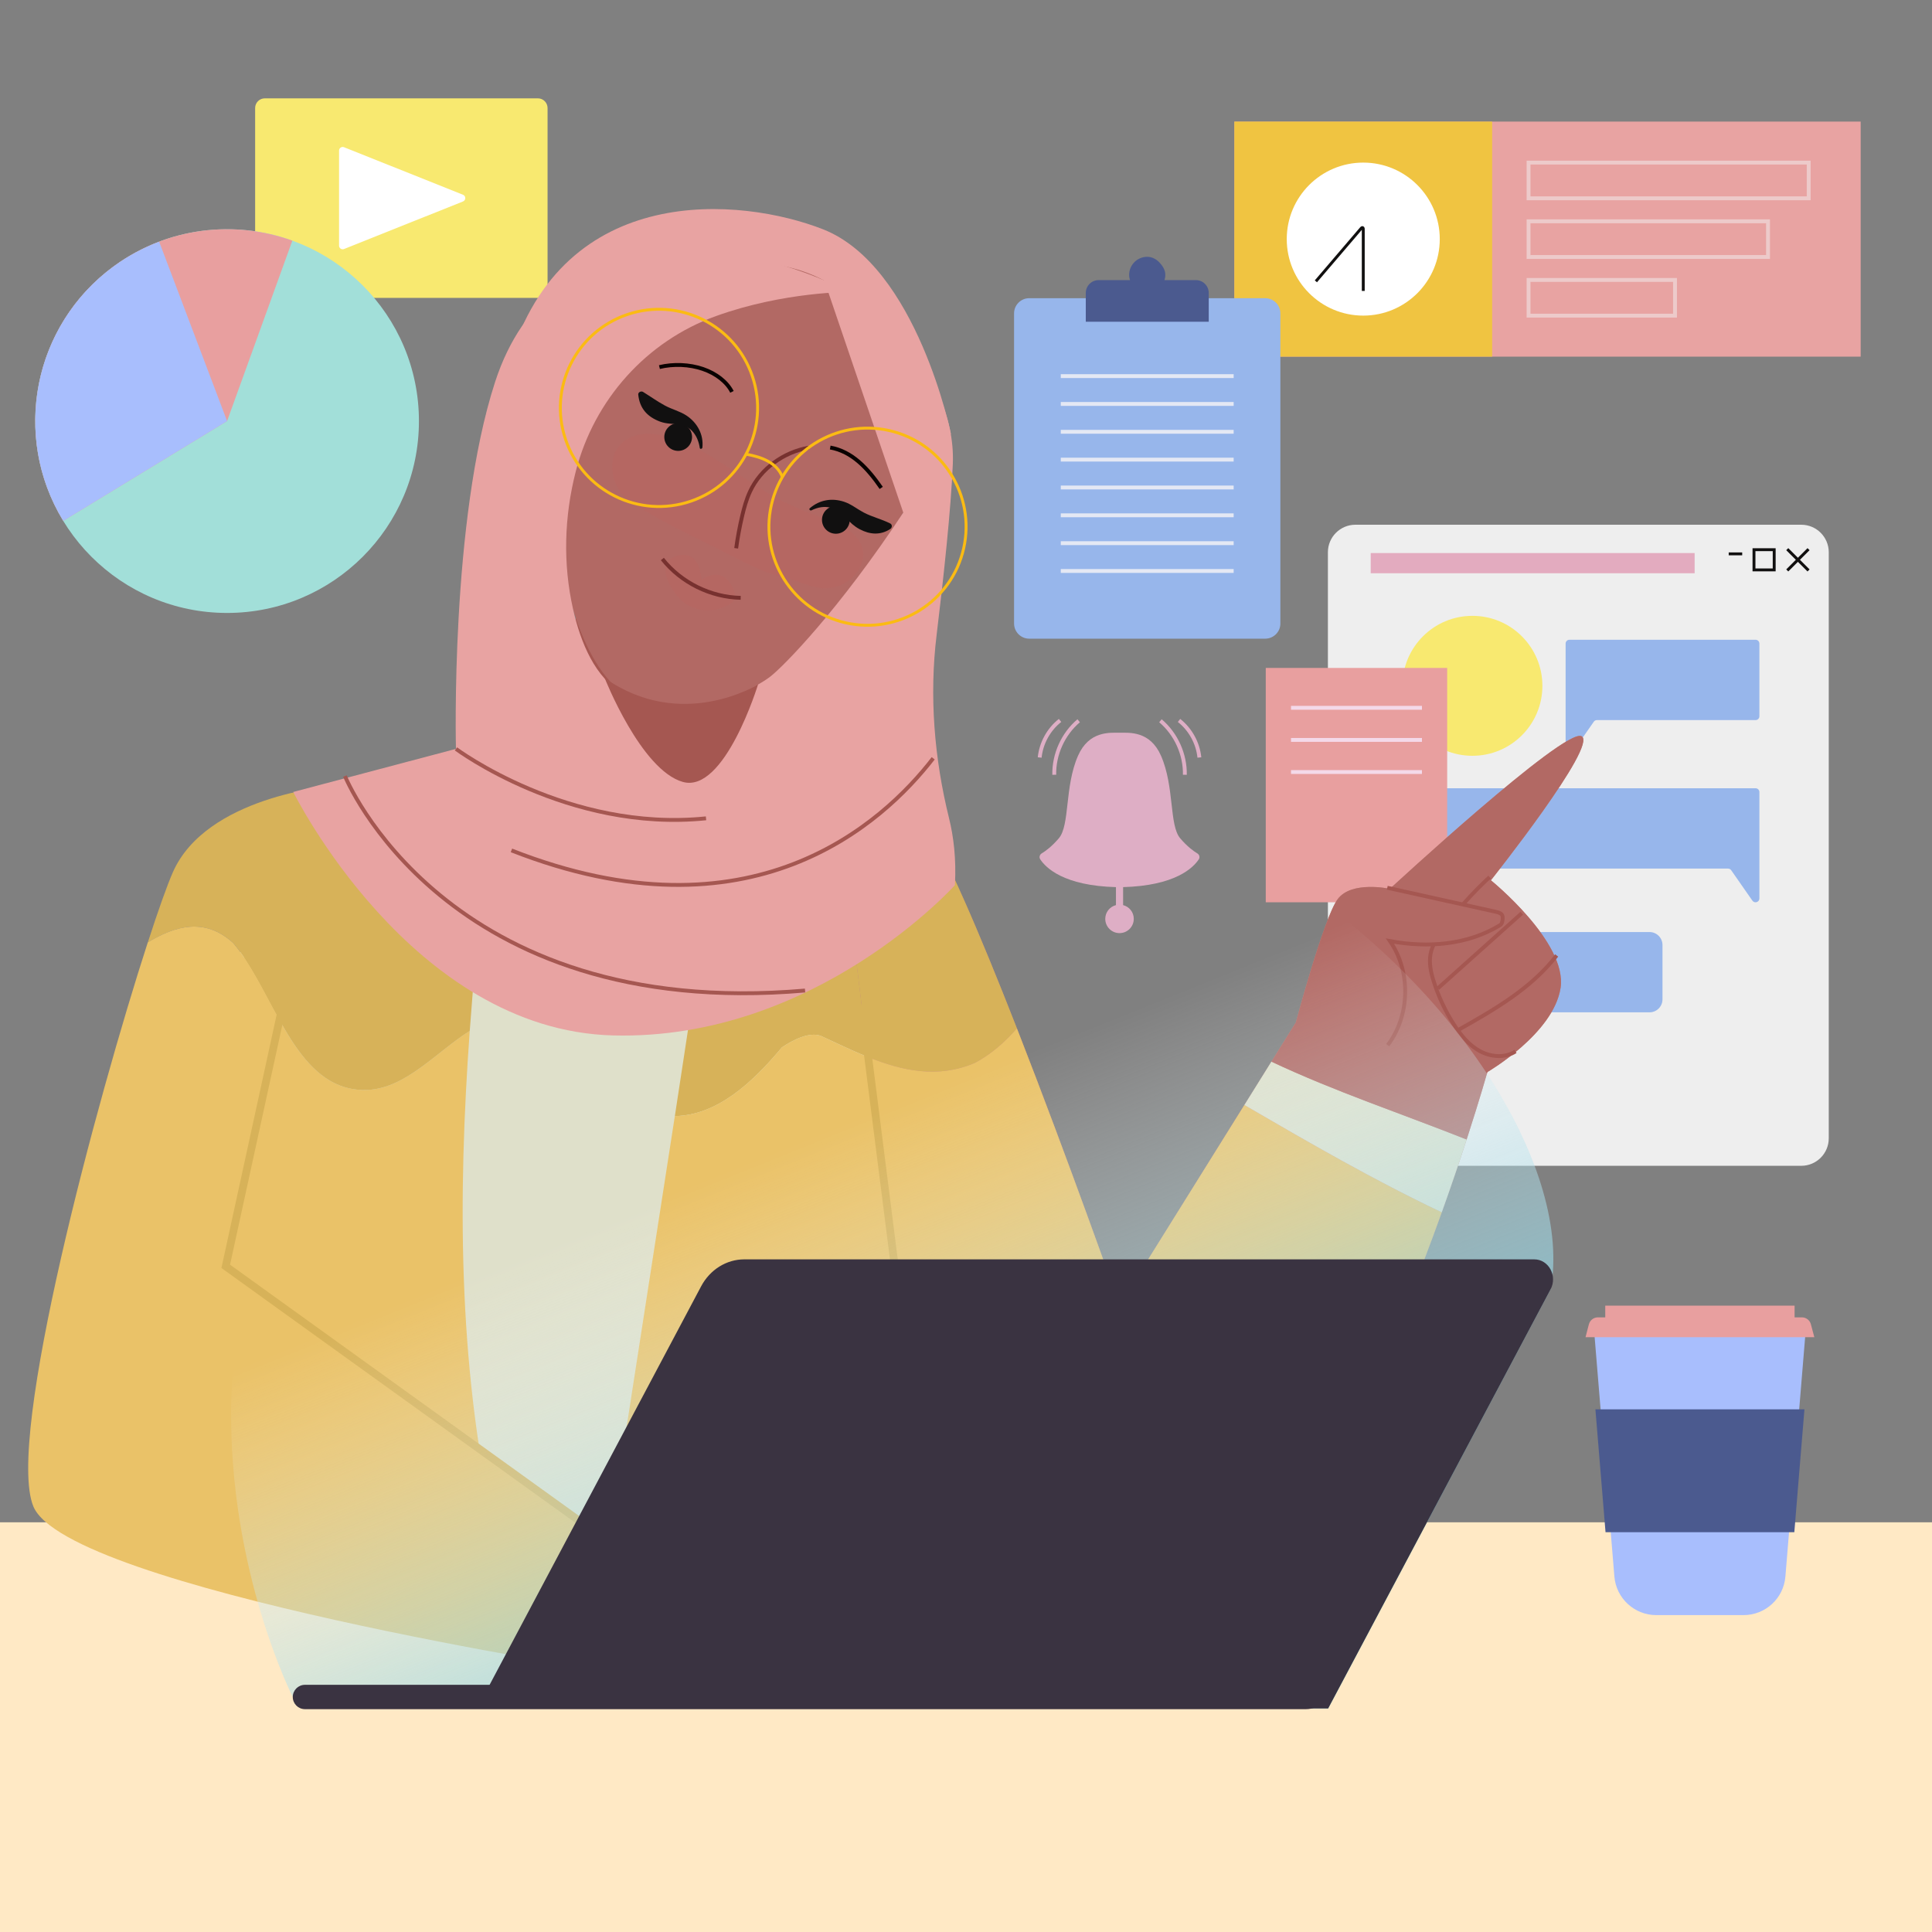 <?xml version="1.0" encoding="utf-8"?>
<!-- Generator: Adobe Illustrator 27.9.0, SVG Export Plug-In . SVG Version: 6.00 Build 0)  -->
<svg version="1.1" xmlns="http://www.w3.org/2000/svg" xmlns:xlink="http://www.w3.org/1999/xlink" x="0px" y="0px"
	 viewBox="0 0 500 500" style="enable-background:new 0 0 500 500;" xml:space="preserve">
<rect x="0" y="0" width="500" height="500" fill="#808080" stroke="none"/>
<style type="text/css">
	.st0{fill:none;}
	.st1{fill:#EEEEEE;}
	.st2{fill:#E3ABBF;}
	.st3{fill:#F8E970;}
	.st4{fill:#97B6EB;}
	.st5{fill:#E89F9F;}
	.st6{fill:none;stroke:#F4D9E9;stroke-miterlimit:10;}
	.st7{fill:none;stroke:#111010;stroke-width:0.75;stroke-miterlimit:10;}
	.st8{fill:#FFE9C5;}
	.st9{fill:#FFFFFF;}
	.st10{fill:#DEAEC5;}
	.st11{fill:none;stroke:#DEAEC5;stroke-miterlimit:10;}
	.st12{fill:#E8A3A2;}
	.st13{fill:#F0C441;}
	.st14{fill:none;stroke:#EDCACA;stroke-miterlimit:10;}
	.st15{fill:#4B5A8F;}
	.st16{fill:none;stroke:#E4E8F4;stroke-miterlimit:10;}
	.st17{fill:#A2DFD9;}
	.st18{fill:#A8BEFD;}
	.st19{fill:#B26964;}
	.st20{fill:#A55751;}
	.st21{fill:#DFE0CA;}
	.st22{fill:#EAC268;}
	.st23{fill:#D7B259;}
	.st24{fill:#C3867F;}
	.st25{opacity:0.26;fill:#BF615C;}
	.st26{fill:none;stroke:#0A0200;stroke-miterlimit:10;}
	.st27{fill:none;stroke:#77312F;stroke-miterlimit:10;}
	.st28{fill:#111010;}
	.st29{fill:#B26964;stroke:#A55751;stroke-miterlimit:10;}
	.st30{fill:#C3867F;stroke:#A55751;stroke-miterlimit:10;}
	.st31{fill:none;stroke:#A55751;stroke-miterlimit:10;}
	.st32{fill:none;stroke:#D7B259;stroke-width:2;stroke-miterlimit:10;}
	.st33{fill:url(#SVGID_1_);}
	.st34{fill:#3A3341;}
	.st35{fill:none;stroke:#FBBB13;stroke-width:0.75;stroke-miterlimit:10;}
</style>
<g id="BACKGROUND">
	<rect class="st0" width="500" height="500"/>
</g>
<g id="OBJECTS">
	<g>
		<path class="st1" d="M466.16,301.71H350.78c-3.93,0-7.12-3.19-7.12-7.12V142.92c0-3.93,3.19-7.12,7.12-7.12h115.38
			c3.93,0,7.12,3.19,7.12,7.12v151.67C473.28,298.52,470.1,301.71,466.16,301.71z"/>
		<rect x="354.74" y="143.13" class="st2" width="83.83" height="5.23"/>
		<circle class="st3" cx="381.06" cy="177.49" r="18.11"/>
		<path class="st4" d="M405.18,194.09v-27.53c0-0.55,0.44-0.99,0.99-0.99h48.17c0.55,0,0.99,0.44,0.99,0.99v18.81
			c0,0.55-0.44,0.99-0.99,0.99h-41.06c-0.32,0-0.63,0.16-0.81,0.42l-5.49,7.88C406.43,195.45,405.18,195.06,405.18,194.09z"/>
		<path class="st4" d="M365.38,270.3v-25.73c0-1.86,1.51-3.36,3.36-3.36h58.15c1.86,0,3.36,1.51,3.36,3.36v14.06
			c0,1.86-1.51,3.36-3.36,3.36h-53.5c-0.27,0-0.51,0.13-0.67,0.35l-5.87,8.42C366.4,271.41,365.38,271.09,365.38,270.3z"/>
		<path class="st4" d="M455.33,232.52v-27.53c0-0.55-0.44-0.99-0.99-0.99h-86.3c-1.47,0-2.67,1.19-2.67,2.67v15.45
			c0,1.47,1.19,2.67,2.67,2.67h79.18c0.32,0,0.63,0.16,0.81,0.42l5.49,7.88C454.09,233.88,455.33,233.49,455.33,232.52z"/>
		<rect x="327.58" y="172.86" class="st5" width="46.95" height="60.65"/>
		<g>
			<line class="st6" x1="334.11" y1="183.18" x2="368" y2="183.18"/>
			<line class="st6" x1="334.11" y1="191.49" x2="368" y2="191.49"/>
			<line class="st6" x1="334.11" y1="199.8" x2="368" y2="199.8"/>
		</g>
		<g>
			<g>
				<line class="st7" x1="462.54" y1="142.12" x2="468.05" y2="147.63"/>
				<line class="st7" x1="462.54" y1="147.63" x2="468.05" y2="142.12"/>
			</g>
			<rect x="453.93" y="142.26" class="st7" width="5.23" height="5.23"/>
			<line class="st7" x1="450.88" y1="143.34" x2="447.39" y2="143.34"/>
		</g>
	</g>
	<rect y="393.97" class="st8" width="500" height="107.27"/>
	<g>
		<path class="st3" d="M139.2,77.09H68.54c-1.39,0-2.51-1.12-2.51-2.51V27.96c0-1.39,1.12-2.51,2.51-2.51h70.66
			c1.38,0,2.51,1.12,2.51,2.51v46.62C141.71,75.97,140.59,77.09,139.2,77.09z"/>
		<path class="st9" d="M119.83,50.4L89.03,38.1c-0.62-0.25-1.28,0.21-1.28,0.87v24.61c0,0.66,0.67,1.12,1.28,0.87l30.79-12.31
			C120.61,51.83,120.61,50.72,119.83,50.4z"/>
	</g>
	<g>
		<path class="st10" d="M290.66,234.24v-9.36h-1.85v9.36c-1.59,0.41-2.77,1.84-2.77,3.56c0,2.04,1.65,3.69,3.69,3.69
			c2.04,0,3.69-1.65,3.69-3.69C293.43,236.08,292.25,234.65,290.66,234.24z"/>
		<path class="st10" d="M310.24,222.4c0.35-0.52,0.17-1.22-0.37-1.54c-0.97-0.58-2.6-1.76-4.42-3.89
			c-2.91-3.4-1.46-13.36-4.98-21.38c-2.84-6.47-8.19-5.96-10.74-5.96c-2.53,0-7.89-0.51-10.74,5.96
			c-3.52,8.02-2.06,17.98-4.98,21.38c-1.82,2.13-3.45,3.3-4.42,3.89c-0.54,0.32-0.71,1.02-0.37,1.54c1.41,2.15,6.05,6.85,19.69,7.19
			l0,0.02c0.28,0,0.53-0.01,0.8-0.01c0.27,0,0.53,0.01,0.8,0.01l0-0.02C304.19,229.25,308.83,224.54,310.24,222.4z"/>
		<g>
			<g>
				<path class="st11" d="M272.84,200.51c-0.1-5.29,2.29-10.57,6.32-13.98"/>
				<path class="st11" d="M269.07,196.04c0.38-3.73,2.32-7.27,5.27-9.59"/>
			</g>
			<g>
				<path class="st11" d="M306.64,200.51c0.1-5.29-2.29-10.57-6.32-13.98"/>
				<path class="st11" d="M310.4,196.04c-0.38-3.73-2.32-7.27-5.27-9.59"/>
			</g>
		</g>
	</g>
	<g>
		<rect x="319.45" y="31.47" class="st12" width="162.09" height="60.83"/>
		<rect x="319.45" y="31.47" class="st13" width="66.72" height="60.83"/>
		<circle class="st9" cx="352.81" cy="61.88" r="19.8"/>
		<path class="st7" d="M352.81,75.29V59.14c0-0.23-0.29-0.34-0.44-0.16l-11.82,13.83"/>
		<g>
			<rect x="395.59" y="42.08" class="st14" width="72.5" height="9.24"/>
			<rect x="395.59" y="72.45" class="st14" width="37.9" height="9.24"/>
			<rect x="395.59" y="57.27" class="st14" width="61.97" height="9.24"/>
		</g>
	</g>
	<g>
		<path class="st4" d="M327.43,165.29h-61.06c-2.17,0-3.93-1.76-3.93-3.93V81.1c0-2.17,1.76-3.93,3.93-3.93h61.06
			c2.17,0,3.93,1.76,3.93,3.93v80.26C331.37,163.53,329.6,165.29,327.43,165.29z"/>
		<path class="st15" d="M301.37,72.48c0.39-1.3,0.42-2.75-1.34-4.59c-0.83-0.86-1.94-1.43-3.13-1.43c-2.59,0-4.68,2.1-4.68,4.69
			c0,0.47,0.09,0.91,0.22,1.34h-8.11c-1.84,0-3.33,1.49-3.33,3.33v7.45h31.82v-7.45c0-1.84-1.49-3.33-3.33-3.33H301.37z"/>
		<g>
			<line class="st16" x1="274.53" y1="97.34" x2="319.27" y2="97.34"/>
			<line class="st16" x1="274.53" y1="104.54" x2="319.27" y2="104.54"/>
			<line class="st16" x1="274.53" y1="111.75" x2="319.27" y2="111.75"/>
			<line class="st16" x1="274.53" y1="118.95" x2="319.27" y2="118.95"/>
			<line class="st16" x1="274.53" y1="126.16" x2="319.27" y2="126.16"/>
			<line class="st16" x1="274.53" y1="133.36" x2="319.27" y2="133.36"/>
			<line class="st16" x1="274.53" y1="140.57" x2="319.27" y2="140.57"/>
			<line class="st16" x1="274.53" y1="147.77" x2="319.27" y2="147.77"/>
		</g>
	</g>
	<g>
		<circle class="st17" cx="58.77" cy="108.98" r="49.65"/>
		<path class="st5" d="M29.6,68.8c-21.09,15.32-26.57,44.13-13.22,66l42.39-25.83l16.89-46.69C60.71,56.89,43.43,58.76,29.6,68.8z"
			/>
		<path class="st18" d="M16.38,134.8l42.39-25.83L41.19,62.55c-4.03,1.53-7.93,3.6-11.59,6.25C8.5,84.12,3.03,112.93,16.38,134.8z"
			/>
	</g>
	<g>
		<path class="st18" d="M451.23,417.99h-22.58c-5.66,0-10.38-4.34-10.85-9.99l-5.34-64.74h54.94l-5.34,64.74
			C461.61,413.65,456.89,417.99,451.23,417.99z"/>
		<path class="st5" d="M469.55,346.07h-59.22l0.87-3.34c0.28-1.06,1.24-1.8,2.33-1.8h52.8c1.1,0,2.06,0.74,2.33,1.8L469.55,346.07z"
			/>
		<polygon class="st15" points="464.37,396.53 466.99,364.73 412.89,364.73 415.51,396.53 		"/>
		<rect x="415.44" y="337.9" class="st5" width="49" height="4.28"/>
	</g>
	<path class="st12" d="M246.13,112.42c0,0-8.81-43.53-33.13-53.08c-21.15-8.3-67.22-12.61-81.17,34.14l57.05-26.17l26.09,8.33
		l13.95,17.94L246.13,112.42z"/>
	<path class="st4" d="M118,193.81"/>
	<g>
		<g>
			<path class="st19" d="M154.45,151.26l-25.03,41.15c0,0-56.8,13.26-61.62,17.08c-4.81,3.82-12.52,184.49-12.52,184.49H241.1
				L220.88,205.6c0,0-35.62-3.89-36.59-9.65c-0.96-5.76,3.85-31.8,3.85-31.8L154.45,151.26z"/>
			<path class="st20" d="M188.36,199.11c-2.34-0.97-3.88-2.03-4.07-3.16c-0.96-5.76,3.85-31.8,3.85-31.8l-33.7-12.89l-14.09,23.17
				c0.9,4.46,2.26,8.76,4.01,12.63C153.72,208.46,172.48,208.39,188.36,199.11z"/>
			<path class="st21" d="M219.74,205.59c0,0-12.42-1.36-22.79-3.66c-12.34,12.07-28.36,18.88-47.73,16.11
				c-14.55-1.82-24.68-11.36-29.97-23.5c-16.23,3.91-48.99,12.07-52.6,14.93c-4.81,3.82-12.52,184.49-12.52,184.49h185.82
				L219.74,205.59z"/>
			<path class="st22" d="M63.2,247.86c-4,54.08-7.92,146.11-7.92,146.11h72.3c-9.01-41.5-9.1-84.4-6.01-127.18
				c-8.54,5.4-16.37,14.69-26.21,15.26C78.07,282.96,72.37,261.52,63.2,247.86z"/>
			<path class="st23" d="M67.8,209.49c-1.38,1.09-2.99,16.68-4.6,38.37c9.17,13.66,14.87,35.11,32.16,34.2
				c9.84-0.58,17.67-9.87,26.21-15.26c1.8-24.9,4.67-49.77,7.48-74.3C124.2,193.63,72.38,205.85,67.8,209.49z"/>
			<path class="st23" d="M187.77,198.86c-4.03,30.09-8.48,59.86-13.12,89.98c10.79-0.19,19.86-8.37,27.71-17.79c3-2,7-4,10-3
				c5.3,2.44,10.59,5.06,15.96,6.89l-7.44-69.34C220.88,205.6,196.91,202.98,187.77,198.86z"/>
			<path class="st22" d="M202.36,271.05c-7.84,9.41-16.92,17.59-27.71,17.79c-4,26-8.15,52.26-12.29,79.21
				c-1.52,8.75-2.9,17.35-3.96,25.92h82.7l-12.78-119.03c-5.37-1.83-10.66-4.44-15.96-6.89
				C209.36,267.05,205.36,269.05,202.36,271.05z"/>
			<path class="st24" d="M216.32,205.04c0,0,17.33,0.78,22.5,7.37c12.35,15.73,50.92,125.39,50.92,125.39l45.62-73.18
				c0,0,7.21-27.02,10.82-31.9c3.61-4.88,13.52-2.68,13.52-2.68s45.07-41.66,49.58-39.51c4.51,2.15-23.44,37.29-23.44,37.29
				s19.83,16.04,18.03,27.86c-1.8,11.82-18.93,21.77-18.93,21.77s-28.85,102.72-65.8,136.08c-36.96,33.35-74.95,18.03-78.04-5.41
				C238.01,384.67,216.32,205.04,216.32,205.04z"/>
			<path class="st23" d="M252.36,275.05c4.34-2.34,7.78-5.46,10.82-8.91c-9.55-24.4-19.22-47.2-24.36-53.74
				c-5.17-6.59-22.5-7.37-22.5-7.37s3.72,30.78,8.29,68.52C233.61,277.17,242.75,279.17,252.36,275.05z"/>
			<path class="st22" d="M322.04,285.98l-32.3,51.81c0,0-13.16-37.4-26.56-71.65c-3.04,3.45-6.48,6.57-10.82,8.91
				c-9.61,4.12-18.75,2.11-27.75-1.5c6.48,53.43,14.67,120.81,16.48,134.55c3.09,23.44,41.08,38.76,78.04,5.41
				c22.62-20.42,42.21-66.83,53.99-99.76C355.73,305.5,338.92,295.8,322.04,285.98z"/>
			<path class="st21" d="M322.04,285.98c16.88,9.82,33.69,19.52,51.09,27.77c2.52-7.03,4.68-13.44,6.43-18.85
				c-16.93-6.72-34.15-12.43-50.52-20.15L322.04,285.98z"/>
			<path class="st19" d="M403.87,255.67c1.8-11.82-18.03-27.86-18.03-27.86s27.94-35.14,23.44-37.29
				c-4.51-2.15-49.58,39.51-49.58,39.51s-9.92-2.2-13.52,2.68c-3.61,4.88-10.82,31.9-10.82,31.9l-6.32,10.14
				c16.38,7.72,33.59,13.43,50.52,20.15c3.46-10.66,5.37-17.46,5.37-17.46S402.07,267.48,403.87,255.67z"/>
			<path class="st23" d="M44.72,225.77c-1.47,3.36-3.75,9.74-6.46,18.11c7.14-4.32,14.81-6.51,22.11,0.18
				c4.54,5.36,8.06,12.94,11.96,19.92l13.19-60.51C85.51,203.47,53.35,206.1,44.72,225.77z"/>
			<path class="st22" d="M38.25,243.88C25.06,284.53,1.46,372.26,8.62,389.83c8.63,21.19,149.78,42.96,149.78,42.96l24.43-15.5
				l-124.4-89.56l13.9-63.75c-3.9-6.98-7.42-14.56-11.96-19.92C53.06,237.36,45.39,239.56,38.25,243.88z"/>
			<path class="st19" d="M162.37,84.94c-2.43,2.58-4.25,5.66-5.37,9.02c-3.4,10.16-11.84,36.24-11.97,44.9
				c-0.17,10.85,6.52,37.48,19.32,42.01c12.8,4.53,27.27,1.65,37.13-7.41c9.86-9.06,36.19-42.42,38.26-53.13s-9.46-48.6-40-51.9
				C180.47,66.35,168.16,78.8,162.37,84.94z"/>
			<path class="st25" d="M215.64,135.03c-0.37-0.15-0.75-0.29-1.11-0.41c-4.52-1.55-8.99-3.3-13.2-5.56
				c-9.21-4.93-17.19-12.25-27.08-15.6c-2.98-1.01-6.21-1.63-9.27-0.89c-8.84,2.15-8.1,13.2-1.54,17.47
				c7.4,4.83,15.82,8.72,23.72,12.7c4.93,2.49,10.8,5.84,16.62,6.81c2.44,0.96,4.91,1.8,7.41,2.42c4.89,1.2,10.29-1.51,11.87-6.38
				C224.77,140.32,220.03,136.8,215.64,135.03z"/>
			<path class="st26" d="M214.86,115.82c5.63,1.01,9.65,5.3,13.2,10.45"/>
			<path class="st27" d="M190.52,141.9c0.38-2.81,0.9-5.6,1.55-8.36c0.51-2.16,1.1-4.31,2.04-6.33c2.76-5.96,8.69-10.18,15.12-11.34
				"/>
			<path class="st28" d="M179.1,113.1c0,1.98-1.61,3.59-3.59,3.59s-3.59-1.61-3.59-3.59c0-1.98,1.61-3.59,3.59-3.59
				S179.1,111.11,179.1,113.1z"/>
			<path class="st28" d="M219.91,134.54c0,1.98-1.61,3.59-3.59,3.59s-3.59-1.61-3.59-3.59s1.61-3.59,3.59-3.59
				S219.91,132.56,219.91,134.54z"/>
			<g>
				<g>
					<path class="st28" d="M181.78,115.82c0.35-3.37-1.32-6.43-4.14-8.29c-1.72-1.13-3.77-1.6-5.57-2.58
						c-1.93-1.04-3.79-2.38-5.66-3.53c-0.49-0.3-1.3,0.08-1.23,0.71c0.36,3.51,2.28,5.72,5.64,6.98c1.63,0.61,3.22,0.53,4.91,0.74
						c3.21,0.4,4.92,3.06,5.37,6.06C181.15,116.33,181.74,116.18,181.78,115.82L181.78,115.82z"/>
				</g>
			</g>
			<g>
				<g>
					<path class="st28" d="M210.01,132.07c3.45-1.69,6.38-0.86,8.94,1.97c1.06,1.17,2.11,2.16,3.51,2.91
						c2.66,1.41,5.38,1.62,7.94-0.05c0.49-0.32,0.58-1.12,0-1.42c-2.25-1.15-4.72-1.69-6.93-2.87c-1.71-0.91-3.17-2.15-5.04-2.76
						c-3.17-1.04-6.33-0.49-8.85,1.68C209.27,131.8,209.67,132.24,210.01,132.07L210.01,132.07z"/>
				</g>
			</g>
			<path class="st26" d="M189.43,101.41c-1.31-2.57-4.08-4.75-7.54-5.93c-3.47-1.18-7.59-1.36-11.23-0.48"/>
			<g>
				<g>
					<path class="st29" d="M385.51,226.99c-4.52,4.16-8.61,8.78-12.2,13.76c-1.34,1.87-2.64,3.85-3.08,6.11
						c-0.46,2.38,0.09,4.84,0.82,7.15c1.24,3.93,3.01,7.69,5.24,11.16c1.75,2.71,3.86,5.31,6.7,6.86c2.84,1.54,6.52,1.85,9.22,0.07"
						/>
					<path class="st30" d="M372.11,255.79c7.24-6.49,14.49-12.97,21.73-19.46"/>
					<path class="st31" d="M377.22,266.65c9.4-5.29,19.08-10.81,25.64-19.38"/>
				</g>
			</g>
			<path class="st29" d="M359.03,229.75c9.33,2.07,18.66,4.13,27.99,6.2c0.6,0.13,1.25,0.29,1.66,0.76
				c0.41,0.46,0.19,2.32-0.34,2.64c-8.49,5.24-18.8,6.01-28.62,4.2c5.47,7.89,5.22,19.3-0.59,26.95"/>
			<line class="st32" x1="239.96" y1="393.96" x2="223" y2="260.27"/>
			<polyline class="st32" points="76.71,243.85 58.42,327.73 158.43,399.72 			"/>
			<g>
				<g>
					<linearGradient id="SVGID_1_" gradientUnits="userSpaceOnUse" x1="206.306" y1="295.877" x2="266.781" y2="446.02">
						<stop  offset="0" style="stop-color:#FFFFFF;stop-opacity:0"/>
						<stop  offset="1" style="stop-color:#61C4DB"/>
					</linearGradient>
					<path class="st33" d="M343.72,442.15l-267.95-2.97c0,0-66.51-130.42,71.99-213.96c138.5-83.54,264.85,48.18,253.54,108.46
						L343.72,442.15z"/>
					<g>
						<path class="st34" d="M338,442.33H78.92c-1.74,0-3.15-1.41-3.15-3.15l0,0c0-1.74,1.41-3.15,3.15-3.15H344.3l0,0
							C344.3,439.51,341.48,442.33,338,442.33z"/>
					</g>
					<g>
						<path class="st34" d="M192.63,325.92h204.43c3.73,0,6.07,4.29,4.23,7.76l-57.57,108.47H123.46l58-109.27
							C183.75,328.58,188.01,325.92,192.63,325.92z"/>
					</g>
				</g>
			</g>
			<path class="st25" d="M188.34,156.66c-1.08,0.59-2.41,0.96-3.37,1.14c-3.38,0.62-6.89-0.56-9.24-3.06
				c-2.56-2.73-6.12-9.22-0.58-10.89c1.16-0.35,2.47-0.38,3.55,0.17c2.03,1.04,2.57,3.65,2.87,5.91c1.37-0.71,2.87-1.42,4.39-1.16
				c1.24,0.22,2.3,1.08,2.98,2.15c0.84,1.31,1.89,3.18,0.84,4.6C189.43,155.96,188.92,156.34,188.34,156.66z"/>
			<path class="st27" d="M191.69,154.72c-7.79-0.16-15.43-3.94-20.27-10.05"/>
		</g>
		<g>
			<path class="st12" d="M219.85,75.56c0,0-16.93-0.11-34.53,6.23c-18.02,6.49-31.54,21.65-36.31,40.2h0
				c-2.99,11.66-3.36,23.88-0.71,35.62c2.02,8.92,5.79,17.81,12.83,21.79c16.56,9.35,34.72-1.6,38.19-4.27
				c3.47-2.67,17.85-17.33,34.45-42.47l-20.61-60.58l7.26,1.29c0,0,27.24,21.37,26.17,46.74c-0.5,11.86-2.36,29.13-4.19,44.17
				c-1.94,15.88-0.62,31.94,3.21,47.47c1.18,4.77,1.9,10.57,1.52,17.33c0,0-36.08,40.22-88.43,38.89
				c-52.35-1.34-82.81-63.01-82.81-63.01L118,193.81c0,0-1.52-59.16,10.13-94.96C142.69,54.11,191.27,61.14,219.85,75.56z"/>
			<g>
				
					<ellipse transform="matrix(0.947 -0.321 0.321 0.947 -24.867 60.296)" class="st35" cx="170.55" cy="105.61" rx="25.52" ry="25.52"/>
				
					<ellipse transform="matrix(0.268 -0.963 0.963 0.268 33.096 316.091)" class="st35" cx="224.61" cy="136.26" rx="25.52" ry="25.52"/>
				<path class="st35" d="M193.15,117.56c4,0.72,7.88,2.15,9.36,5.94"/>
			</g>
			<path class="st20" d="M156.49,175.47c0,0,9.37,23.82,20.22,26.89c10.85,3.06,19.48-25.26,19.48-25.26
				S176.54,189.53,156.49,175.47z"/>
			<path class="st31" d="M118,193.81c0,0,29.03,21.65,64.72,17.97"/>
			<path class="st31" d="M241.51,196.25c-13.08,16.93-47.19,48.17-109.15,23.83"/>
			<path class="st31" d="M89.27,200.84c0,0,25.69,63.57,119.08,55.51"/>
		</g>
	</g>
</g>
</svg>
